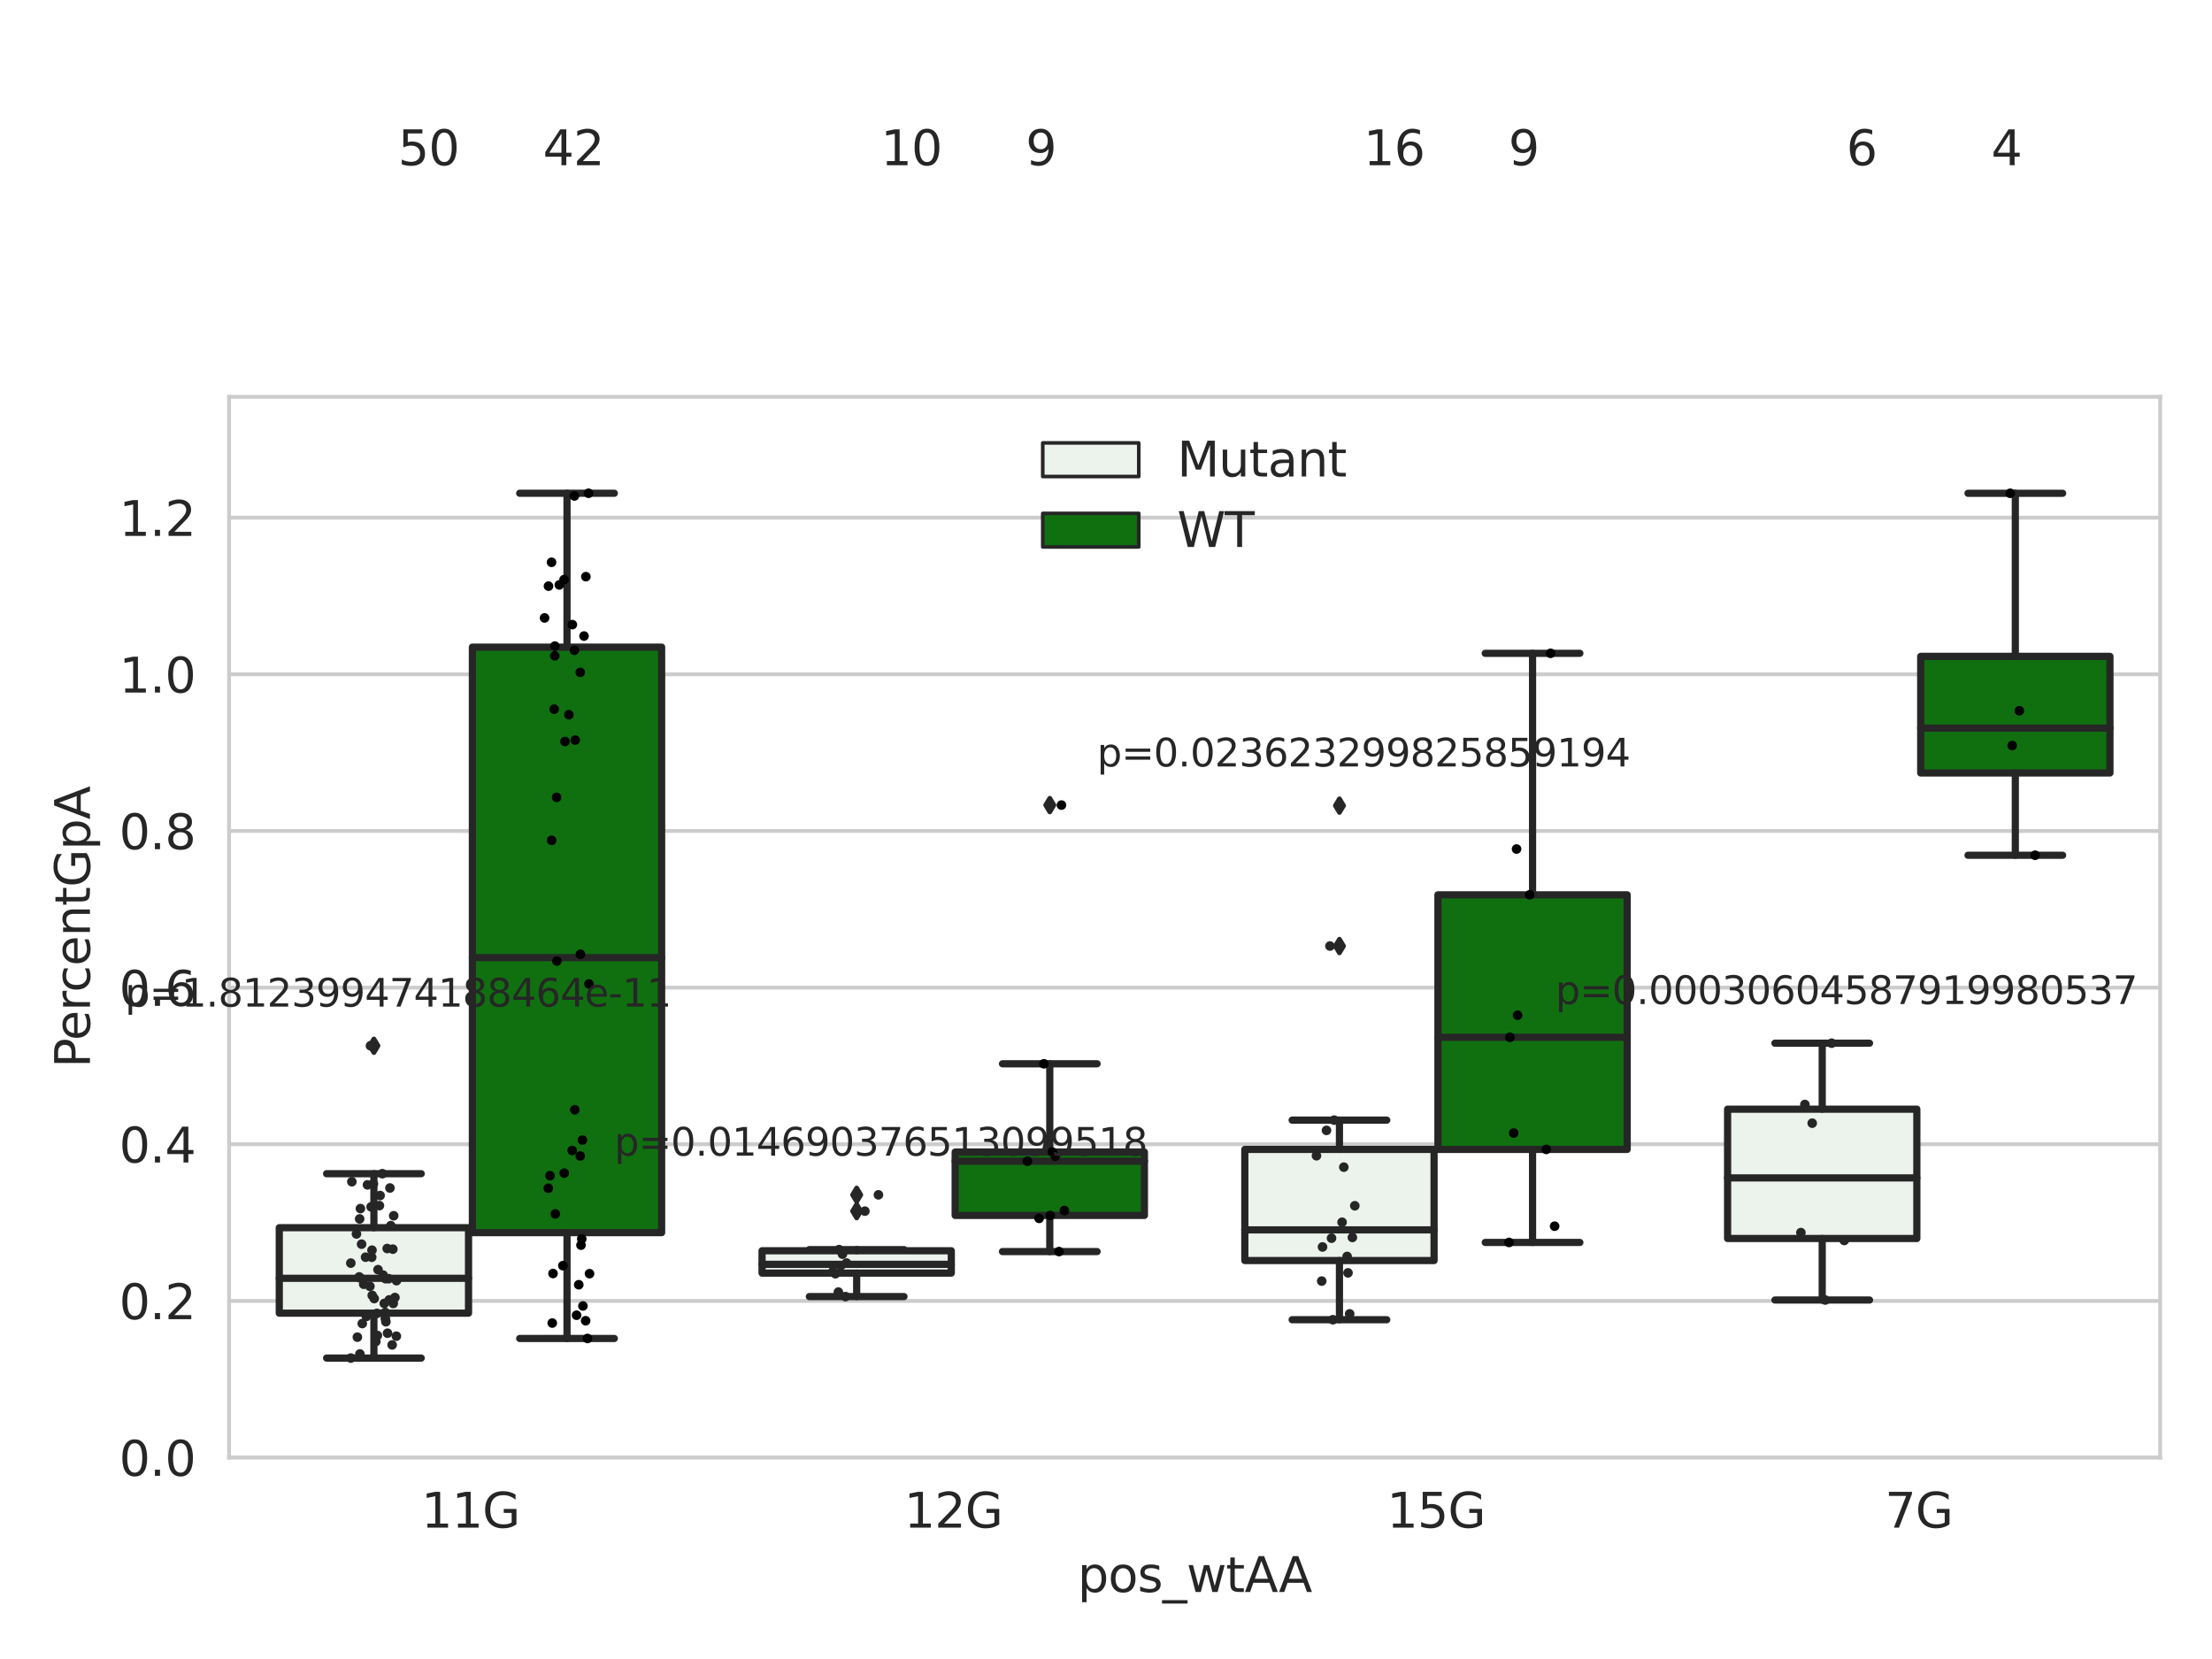 <?xml version="1.0" encoding="utf-8" standalone="no"?>
<!DOCTYPE svg PUBLIC "-//W3C//DTD SVG 1.1//EN"
  "http://www.w3.org/Graphics/SVG/1.1/DTD/svg11.dtd">
<svg xmlns:xlink="http://www.w3.org/1999/xlink" width="460.8pt" height="345.6pt" viewBox="0 0 460.8 345.6" xmlns="http://www.w3.org/2000/svg" version="1.1">
 <defs>
  <style type="text/css">*{stroke-linejoin: round; stroke-linecap: butt}</style>
 </defs>
 <g id="figure_1">
  <g id="patch_1">
   <path d="M 0 345.6 
L 460.8 345.6 
L 460.8 0 
L 0 0 
z
" style="fill: #ffffff"/>
  </g>
  <g id="axes_1">
   <g id="patch_2">
    <path d="M 47.72 303.64 
L 450 303.64 
L 450 82.667 
L 47.72 82.667 
z
" style="fill: #ffffff"/>
   </g>
   <g id="matplotlib.axis_1">
    <g id="xtick_1">
     <g id="text_1">
      <!-- 11G -->
      <g style="fill: #262626" transform="translate(87.768 318.238)scale(0.1 -0.1)">
       <defs>
        <path id="DejaVuSans-31" d="M 794 531 
L 1825 531 
L 1825 4091 
L 703 3866 
L 703 4441 
L 1819 4666 
L 2450 4666 
L 2450 531 
L 3481 531 
L 3481 0 
L 794 0 
L 794 531 
z
" transform="scale(0.016)"/>
        <path id="DejaVuSans-47" d="M 3809 666 
L 3809 1919 
L 2778 1919 
L 2778 2438 
L 4434 2438 
L 4434 434 
Q 4069 175 3628 42 
Q 3188 -91 2688 -91 
Q 1594 -91 976 548 
Q 359 1188 359 2328 
Q 359 3472 976 4111 
Q 1594 4750 2688 4750 
Q 3144 4750 3555 4637 
Q 3966 4525 4313 4306 
L 4313 3634 
Q 3963 3931 3569 4081 
Q 3175 4231 2741 4231 
Q 1884 4231 1454 3753 
Q 1025 3275 1025 2328 
Q 1025 1384 1454 906 
Q 1884 428 2741 428 
Q 3075 428 3337 486 
Q 3600 544 3809 666 
z
" transform="scale(0.016)"/>
       </defs>
       <use xlink:href="#DejaVuSans-31"/>
       <use xlink:href="#DejaVuSans-31" x="63.623"/>
       <use xlink:href="#DejaVuSans-47" x="127.246"/>
      </g>
     </g>
    </g>
    <g id="xtick_2">
     <g id="text_2">
      <!-- 12G -->
      <g style="fill: #262626" transform="translate(188.338 318.238)scale(0.1 -0.1)">
       <defs>
        <path id="DejaVuSans-32" d="M 1228 531 
L 3431 531 
L 3431 0 
L 469 0 
L 469 531 
Q 828 903 1448 1529 
Q 2069 2156 2228 2338 
Q 2531 2678 2651 2914 
Q 2772 3150 2772 3378 
Q 2772 3750 2511 3984 
Q 2250 4219 1831 4219 
Q 1534 4219 1204 4116 
Q 875 4013 500 3803 
L 500 4441 
Q 881 4594 1212 4672 
Q 1544 4750 1819 4750 
Q 2544 4750 2975 4387 
Q 3406 4025 3406 3419 
Q 3406 3131 3298 2873 
Q 3191 2616 2906 2266 
Q 2828 2175 2409 1742 
Q 1991 1309 1228 531 
z
" transform="scale(0.016)"/>
       </defs>
       <use xlink:href="#DejaVuSans-31"/>
       <use xlink:href="#DejaVuSans-32" x="63.623"/>
       <use xlink:href="#DejaVuSans-47" x="127.246"/>
      </g>
     </g>
    </g>
    <g id="xtick_3">
     <g id="text_3">
      <!-- 15G -->
      <g style="fill: #262626" transform="translate(288.908 318.238)scale(0.1 -0.1)">
       <defs>
        <path id="DejaVuSans-35" d="M 691 4666 
L 3169 4666 
L 3169 4134 
L 1269 4134 
L 1269 2991 
Q 1406 3038 1543 3061 
Q 1681 3084 1819 3084 
Q 2600 3084 3056 2656 
Q 3513 2228 3513 1497 
Q 3513 744 3044 326 
Q 2575 -91 1722 -91 
Q 1428 -91 1123 -41 
Q 819 9 494 109 
L 494 744 
Q 775 591 1075 516 
Q 1375 441 1709 441 
Q 2250 441 2565 725 
Q 2881 1009 2881 1497 
Q 2881 1984 2565 2268 
Q 2250 2553 1709 2553 
Q 1456 2553 1204 2497 
Q 953 2441 691 2322 
L 691 4666 
z
" transform="scale(0.016)"/>
       </defs>
       <use xlink:href="#DejaVuSans-31"/>
       <use xlink:href="#DejaVuSans-35" x="63.623"/>
       <use xlink:href="#DejaVuSans-47" x="127.246"/>
      </g>
     </g>
    </g>
    <g id="xtick_4">
     <g id="text_4">
      <!-- 7G -->
      <g style="fill: #262626" transform="translate(392.66 318.238)scale(0.1 -0.1)">
       <defs>
        <path id="DejaVuSans-37" d="M 525 4666 
L 3525 4666 
L 3525 4397 
L 1831 0 
L 1172 0 
L 2766 4134 
L 525 4134 
L 525 4666 
z
" transform="scale(0.016)"/>
       </defs>
       <use xlink:href="#DejaVuSans-37"/>
       <use xlink:href="#DejaVuSans-47" x="63.623"/>
      </g>
     </g>
    </g>
    <g id="text_5">
     <!-- pos_wtAA -->
     <g style="fill: #262626" transform="translate(224.494 331.638)scale(0.1 -0.1)">
      <defs>
       <path id="DejaVuSans-70" d="M 1159 525 
L 1159 -1331 
L 581 -1331 
L 581 3500 
L 1159 3500 
L 1159 2969 
Q 1341 3281 1617 3432 
Q 1894 3584 2278 3584 
Q 2916 3584 3314 3078 
Q 3713 2572 3713 1747 
Q 3713 922 3314 415 
Q 2916 -91 2278 -91 
Q 1894 -91 1617 61 
Q 1341 213 1159 525 
z
M 3116 1747 
Q 3116 2381 2855 2742 
Q 2594 3103 2138 3103 
Q 1681 3103 1420 2742 
Q 1159 2381 1159 1747 
Q 1159 1113 1420 752 
Q 1681 391 2138 391 
Q 2594 391 2855 752 
Q 3116 1113 3116 1747 
z
" transform="scale(0.016)"/>
       <path id="DejaVuSans-6f" d="M 1959 3097 
Q 1497 3097 1228 2736 
Q 959 2375 959 1747 
Q 959 1119 1226 758 
Q 1494 397 1959 397 
Q 2419 397 2687 759 
Q 2956 1122 2956 1747 
Q 2956 2369 2687 2733 
Q 2419 3097 1959 3097 
z
M 1959 3584 
Q 2709 3584 3137 3096 
Q 3566 2609 3566 1747 
Q 3566 888 3137 398 
Q 2709 -91 1959 -91 
Q 1206 -91 779 398 
Q 353 888 353 1747 
Q 353 2609 779 3096 
Q 1206 3584 1959 3584 
z
" transform="scale(0.016)"/>
       <path id="DejaVuSans-73" d="M 2834 3397 
L 2834 2853 
Q 2591 2978 2328 3040 
Q 2066 3103 1784 3103 
Q 1356 3103 1142 2972 
Q 928 2841 928 2578 
Q 928 2378 1081 2264 
Q 1234 2150 1697 2047 
L 1894 2003 
Q 2506 1872 2764 1633 
Q 3022 1394 3022 966 
Q 3022 478 2636 193 
Q 2250 -91 1575 -91 
Q 1294 -91 989 -36 
Q 684 19 347 128 
L 347 722 
Q 666 556 975 473 
Q 1284 391 1588 391 
Q 1994 391 2212 530 
Q 2431 669 2431 922 
Q 2431 1156 2273 1281 
Q 2116 1406 1581 1522 
L 1381 1569 
Q 847 1681 609 1914 
Q 372 2147 372 2553 
Q 372 3047 722 3315 
Q 1072 3584 1716 3584 
Q 2034 3584 2315 3537 
Q 2597 3491 2834 3397 
z
" transform="scale(0.016)"/>
       <path id="DejaVuSans-5f" d="M 3263 -1063 
L 3263 -1509 
L -63 -1509 
L -63 -1063 
L 3263 -1063 
z
" transform="scale(0.016)"/>
       <path id="DejaVuSans-77" d="M 269 3500 
L 844 3500 
L 1563 769 
L 2278 3500 
L 2956 3500 
L 3675 769 
L 4391 3500 
L 4966 3500 
L 4050 0 
L 3372 0 
L 2619 2869 
L 1863 0 
L 1184 0 
L 269 3500 
z
" transform="scale(0.016)"/>
       <path id="DejaVuSans-74" d="M 1172 4494 
L 1172 3500 
L 2356 3500 
L 2356 3053 
L 1172 3053 
L 1172 1153 
Q 1172 725 1289 603 
Q 1406 481 1766 481 
L 2356 481 
L 2356 0 
L 1766 0 
Q 1100 0 847 248 
Q 594 497 594 1153 
L 594 3053 
L 172 3053 
L 172 3500 
L 594 3500 
L 594 4494 
L 1172 4494 
z
" transform="scale(0.016)"/>
       <path id="DejaVuSans-41" d="M 2188 4044 
L 1331 1722 
L 3047 1722 
L 2188 4044 
z
M 1831 4666 
L 2547 4666 
L 4325 0 
L 3669 0 
L 3244 1197 
L 1141 1197 
L 716 0 
L 50 0 
L 1831 4666 
z
" transform="scale(0.016)"/>
      </defs>
      <use xlink:href="#DejaVuSans-70"/>
      <use xlink:href="#DejaVuSans-6f" x="63.477"/>
      <use xlink:href="#DejaVuSans-73" x="124.658"/>
      <use xlink:href="#DejaVuSans-5f" x="176.758"/>
      <use xlink:href="#DejaVuSans-77" x="226.758"/>
      <use xlink:href="#DejaVuSans-74" x="308.545"/>
      <use xlink:href="#DejaVuSans-41" x="347.754"/>
      <use xlink:href="#DejaVuSans-41" x="418.912"/>
     </g>
    </g>
   </g>
   <g id="matplotlib.axis_2">
    <g id="ytick_1">
     <g id="line2d_1">
      <path d="M 47.72 303.64 
L 450 303.64 
" clip-path="url(#p56608b88d9)" style="fill: none; stroke: #cccccc; stroke-width: 0.8; stroke-linecap: round"/>
     </g>
     <g id="text_6">
      <!-- 0.0 -->
      <g style="fill: #262626" transform="translate(24.817 307.439)scale(0.1 -0.1)">
       <defs>
        <path id="DejaVuSans-30" d="M 2034 4250 
Q 1547 4250 1301 3770 
Q 1056 3291 1056 2328 
Q 1056 1369 1301 889 
Q 1547 409 2034 409 
Q 2525 409 2770 889 
Q 3016 1369 3016 2328 
Q 3016 3291 2770 3770 
Q 2525 4250 2034 4250 
z
M 2034 4750 
Q 2819 4750 3233 4129 
Q 3647 3509 3647 2328 
Q 3647 1150 3233 529 
Q 2819 -91 2034 -91 
Q 1250 -91 836 529 
Q 422 1150 422 2328 
Q 422 3509 836 4129 
Q 1250 4750 2034 4750 
z
" transform="scale(0.016)"/>
        <path id="DejaVuSans-2e" d="M 684 794 
L 1344 794 
L 1344 0 
L 684 0 
L 684 794 
z
" transform="scale(0.016)"/>
       </defs>
       <use xlink:href="#DejaVuSans-30"/>
       <use xlink:href="#DejaVuSans-2e" x="63.623"/>
       <use xlink:href="#DejaVuSans-30" x="95.41"/>
      </g>
     </g>
    </g>
    <g id="ytick_2">
     <g id="line2d_2">
      <path d="M 47.72 271.006 
L 450 271.006 
" clip-path="url(#p56608b88d9)" style="fill: none; stroke: #cccccc; stroke-width: 0.8; stroke-linecap: round"/>
     </g>
     <g id="text_7">
      <!-- 0.2 -->
      <g style="fill: #262626" transform="translate(24.817 274.806)scale(0.1 -0.1)">
       <use xlink:href="#DejaVuSans-30"/>
       <use xlink:href="#DejaVuSans-2e" x="63.623"/>
       <use xlink:href="#DejaVuSans-32" x="95.41"/>
      </g>
     </g>
    </g>
    <g id="ytick_3">
     <g id="line2d_3">
      <path d="M 47.72 238.373 
L 450 238.373 
" clip-path="url(#p56608b88d9)" style="fill: none; stroke: #cccccc; stroke-width: 0.8; stroke-linecap: round"/>
     </g>
     <g id="text_8">
      <!-- 0.4 -->
      <g style="fill: #262626" transform="translate(24.817 242.172)scale(0.1 -0.1)">
       <defs>
        <path id="DejaVuSans-34" d="M 2419 4116 
L 825 1625 
L 2419 1625 
L 2419 4116 
z
M 2253 4666 
L 3047 4666 
L 3047 1625 
L 3713 1625 
L 3713 1100 
L 3047 1100 
L 3047 0 
L 2419 0 
L 2419 1100 
L 313 1100 
L 313 1709 
L 2253 4666 
z
" transform="scale(0.016)"/>
       </defs>
       <use xlink:href="#DejaVuSans-30"/>
       <use xlink:href="#DejaVuSans-2e" x="63.623"/>
       <use xlink:href="#DejaVuSans-34" x="95.41"/>
      </g>
     </g>
    </g>
    <g id="ytick_4">
     <g id="line2d_4">
      <path d="M 47.72 205.739 
L 450 205.739 
" clip-path="url(#p56608b88d9)" style="fill: none; stroke: #cccccc; stroke-width: 0.8; stroke-linecap: round"/>
     </g>
     <g id="text_9">
      <!-- 0.6 -->
      <g style="fill: #262626" transform="translate(24.817 209.539)scale(0.1 -0.1)">
       <defs>
        <path id="DejaVuSans-36" d="M 2113 2584 
Q 1688 2584 1439 2293 
Q 1191 2003 1191 1497 
Q 1191 994 1439 701 
Q 1688 409 2113 409 
Q 2538 409 2786 701 
Q 3034 994 3034 1497 
Q 3034 2003 2786 2293 
Q 2538 2584 2113 2584 
z
M 3366 4563 
L 3366 3988 
Q 3128 4100 2886 4159 
Q 2644 4219 2406 4219 
Q 1781 4219 1451 3797 
Q 1122 3375 1075 2522 
Q 1259 2794 1537 2939 
Q 1816 3084 2150 3084 
Q 2853 3084 3261 2657 
Q 3669 2231 3669 1497 
Q 3669 778 3244 343 
Q 2819 -91 2113 -91 
Q 1303 -91 875 529 
Q 447 1150 447 2328 
Q 447 3434 972 4092 
Q 1497 4750 2381 4750 
Q 2619 4750 2861 4703 
Q 3103 4656 3366 4563 
z
" transform="scale(0.016)"/>
       </defs>
       <use xlink:href="#DejaVuSans-30"/>
       <use xlink:href="#DejaVuSans-2e" x="63.623"/>
       <use xlink:href="#DejaVuSans-36" x="95.41"/>
      </g>
     </g>
    </g>
    <g id="ytick_5">
     <g id="line2d_5">
      <path d="M 47.72 173.106 
L 450 173.106 
" clip-path="url(#p56608b88d9)" style="fill: none; stroke: #cccccc; stroke-width: 0.8; stroke-linecap: round"/>
     </g>
     <g id="text_10">
      <!-- 0.8 -->
      <g style="fill: #262626" transform="translate(24.817 176.905)scale(0.1 -0.1)">
       <defs>
        <path id="DejaVuSans-38" d="M 2034 2216 
Q 1584 2216 1326 1975 
Q 1069 1734 1069 1313 
Q 1069 891 1326 650 
Q 1584 409 2034 409 
Q 2484 409 2743 651 
Q 3003 894 3003 1313 
Q 3003 1734 2745 1975 
Q 2488 2216 2034 2216 
z
M 1403 2484 
Q 997 2584 770 2862 
Q 544 3141 544 3541 
Q 544 4100 942 4425 
Q 1341 4750 2034 4750 
Q 2731 4750 3128 4425 
Q 3525 4100 3525 3541 
Q 3525 3141 3298 2862 
Q 3072 2584 2669 2484 
Q 3125 2378 3379 2068 
Q 3634 1759 3634 1313 
Q 3634 634 3220 271 
Q 2806 -91 2034 -91 
Q 1263 -91 848 271 
Q 434 634 434 1313 
Q 434 1759 690 2068 
Q 947 2378 1403 2484 
z
M 1172 3481 
Q 1172 3119 1398 2916 
Q 1625 2713 2034 2713 
Q 2441 2713 2670 2916 
Q 2900 3119 2900 3481 
Q 2900 3844 2670 4047 
Q 2441 4250 2034 4250 
Q 1625 4250 1398 4047 
Q 1172 3844 1172 3481 
z
" transform="scale(0.016)"/>
       </defs>
       <use xlink:href="#DejaVuSans-30"/>
       <use xlink:href="#DejaVuSans-2e" x="63.623"/>
       <use xlink:href="#DejaVuSans-38" x="95.41"/>
      </g>
     </g>
    </g>
    <g id="ytick_6">
     <g id="line2d_6">
      <path d="M 47.72 140.472 
L 450 140.472 
" clip-path="url(#p56608b88d9)" style="fill: none; stroke: #cccccc; stroke-width: 0.8; stroke-linecap: round"/>
     </g>
     <g id="text_11">
      <!-- 1.0 -->
      <g style="fill: #262626" transform="translate(24.817 144.272)scale(0.1 -0.1)">
       <use xlink:href="#DejaVuSans-31"/>
       <use xlink:href="#DejaVuSans-2e" x="63.623"/>
       <use xlink:href="#DejaVuSans-30" x="95.41"/>
      </g>
     </g>
    </g>
    <g id="ytick_7">
     <g id="line2d_7">
      <path d="M 47.72 107.839 
L 450 107.839 
" clip-path="url(#p56608b88d9)" style="fill: none; stroke: #cccccc; stroke-width: 0.8; stroke-linecap: round"/>
     </g>
     <g id="text_12">
      <!-- 1.2 -->
      <g style="fill: #262626" transform="translate(24.817 111.638)scale(0.1 -0.1)">
       <use xlink:href="#DejaVuSans-31"/>
       <use xlink:href="#DejaVuSans-2e" x="63.623"/>
       <use xlink:href="#DejaVuSans-32" x="95.41"/>
      </g>
     </g>
    </g>
    <g id="text_13">
     <!-- PercentGpA -->
     <g style="fill: #262626" transform="translate(18.737 222.43)rotate(-90)scale(0.1 -0.1)">
      <defs>
       <path id="DejaVuSans-50" d="M 1259 4147 
L 1259 2394 
L 2053 2394 
Q 2494 2394 2734 2622 
Q 2975 2850 2975 3272 
Q 2975 3691 2734 3919 
Q 2494 4147 2053 4147 
L 1259 4147 
z
M 628 4666 
L 2053 4666 
Q 2838 4666 3239 4311 
Q 3641 3956 3641 3272 
Q 3641 2581 3239 2228 
Q 2838 1875 2053 1875 
L 1259 1875 
L 1259 0 
L 628 0 
L 628 4666 
z
" transform="scale(0.016)"/>
       <path id="DejaVuSans-65" d="M 3597 1894 
L 3597 1613 
L 953 1613 
Q 991 1019 1311 708 
Q 1631 397 2203 397 
Q 2534 397 2845 478 
Q 3156 559 3463 722 
L 3463 178 
Q 3153 47 2828 -22 
Q 2503 -91 2169 -91 
Q 1331 -91 842 396 
Q 353 884 353 1716 
Q 353 2575 817 3079 
Q 1281 3584 2069 3584 
Q 2775 3584 3186 3129 
Q 3597 2675 3597 1894 
z
M 3022 2063 
Q 3016 2534 2758 2815 
Q 2500 3097 2075 3097 
Q 1594 3097 1305 2825 
Q 1016 2553 972 2059 
L 3022 2063 
z
" transform="scale(0.016)"/>
       <path id="DejaVuSans-72" d="M 2631 2963 
Q 2534 3019 2420 3045 
Q 2306 3072 2169 3072 
Q 1681 3072 1420 2755 
Q 1159 2438 1159 1844 
L 1159 0 
L 581 0 
L 581 3500 
L 1159 3500 
L 1159 2956 
Q 1341 3275 1631 3429 
Q 1922 3584 2338 3584 
Q 2397 3584 2469 3576 
Q 2541 3569 2628 3553 
L 2631 2963 
z
" transform="scale(0.016)"/>
       <path id="DejaVuSans-63" d="M 3122 3366 
L 3122 2828 
Q 2878 2963 2633 3030 
Q 2388 3097 2138 3097 
Q 1578 3097 1268 2742 
Q 959 2388 959 1747 
Q 959 1106 1268 751 
Q 1578 397 2138 397 
Q 2388 397 2633 464 
Q 2878 531 3122 666 
L 3122 134 
Q 2881 22 2623 -34 
Q 2366 -91 2075 -91 
Q 1284 -91 818 406 
Q 353 903 353 1747 
Q 353 2603 823 3093 
Q 1294 3584 2113 3584 
Q 2378 3584 2631 3529 
Q 2884 3475 3122 3366 
z
" transform="scale(0.016)"/>
       <path id="DejaVuSans-6e" d="M 3513 2113 
L 3513 0 
L 2938 0 
L 2938 2094 
Q 2938 2591 2744 2837 
Q 2550 3084 2163 3084 
Q 1697 3084 1428 2787 
Q 1159 2491 1159 1978 
L 1159 0 
L 581 0 
L 581 3500 
L 1159 3500 
L 1159 2956 
Q 1366 3272 1645 3428 
Q 1925 3584 2291 3584 
Q 2894 3584 3203 3211 
Q 3513 2838 3513 2113 
z
" transform="scale(0.016)"/>
      </defs>
      <use xlink:href="#DejaVuSans-50"/>
      <use xlink:href="#DejaVuSans-65" x="56.678"/>
      <use xlink:href="#DejaVuSans-72" x="118.201"/>
      <use xlink:href="#DejaVuSans-63" x="157.064"/>
      <use xlink:href="#DejaVuSans-65" x="212.045"/>
      <use xlink:href="#DejaVuSans-6e" x="273.568"/>
      <use xlink:href="#DejaVuSans-74" x="336.947"/>
      <use xlink:href="#DejaVuSans-47" x="376.156"/>
      <use xlink:href="#DejaVuSans-70" x="453.646"/>
      <use xlink:href="#DejaVuSans-41" x="517.123"/>
     </g>
    </g>
   </g>
   <g id="patch_3">
    <path d="M 58.179 273.555 
L 97.603 273.555 
L 97.603 255.753 
L 58.179 255.753 
L 58.179 273.555 
z
" clip-path="url(#p56608b88d9)" style="fill: #ecf2ec; stroke: #262626; stroke-width: 1.5; stroke-linejoin: miter"/>
   </g>
   <g id="patch_4">
    <path d="M 98.407 256.779 
L 137.831 256.779 
L 137.831 134.807 
L 98.407 134.807 
L 98.407 256.779 
z
" clip-path="url(#p56608b88d9)" style="fill: #107010; stroke: #262626; stroke-width: 1.5; stroke-linejoin: miter"/>
   </g>
   <g id="patch_5">
    <path d="M 158.749 265.209 
L 198.173 265.209 
L 198.173 260.552 
L 158.749 260.552 
L 158.749 265.209 
z
" clip-path="url(#p56608b88d9)" style="fill: #ecf2ec; stroke: #262626; stroke-width: 1.5; stroke-linejoin: miter"/>
   </g>
   <g id="patch_6">
    <path d="M 198.977 253.195 
L 238.401 253.195 
L 238.401 239.991 
L 198.977 239.991 
L 198.977 253.195 
z
" clip-path="url(#p56608b88d9)" style="fill: #107010; stroke: #262626; stroke-width: 1.5; stroke-linejoin: miter"/>
   </g>
   <g id="patch_7">
    <path d="M 259.319 262.597 
L 298.743 262.597 
L 298.743 239.44 
L 259.319 239.44 
L 259.319 262.597 
z
" clip-path="url(#p56608b88d9)" style="fill: #ecf2ec; stroke: #262626; stroke-width: 1.5; stroke-linejoin: miter"/>
   </g>
   <g id="patch_8">
    <path d="M 299.547 239.44 
L 338.971 239.44 
L 338.971 186.405 
L 299.547 186.405 
L 299.547 239.44 
z
" clip-path="url(#p56608b88d9)" style="fill: #107010; stroke: #262626; stroke-width: 1.5; stroke-linejoin: miter"/>
   </g>
   <g id="patch_9">
    <path d="M 359.889 258.004 
L 399.313 258.004 
L 399.313 231.059 
L 359.889 231.059 
L 359.889 258.004 
z
" clip-path="url(#p56608b88d9)" style="fill: #ecf2ec; stroke: #262626; stroke-width: 1.5; stroke-linejoin: miter"/>
   </g>
   <g id="patch_10">
    <path d="M 400.117 161.024 
L 439.541 161.024 
L 439.541 136.735 
L 400.117 136.735 
L 400.117 161.024 
z
" clip-path="url(#p56608b88d9)" style="fill: #107010; stroke: #262626; stroke-width: 1.5; stroke-linejoin: miter"/>
   </g>
   <g id="patch_11">
    <path d="M 98.005 303.64 
L 98.005 303.64 
L 98.005 303.64 
L 98.005 303.64 
z
" clip-path="url(#p56608b88d9)" style="fill: #ecf2ec; stroke: #262626; stroke-width: 0.75; stroke-linejoin: miter"/>
   </g>
   <g id="patch_12">
    <path d="M 98.005 303.64 
L 98.005 303.64 
L 98.005 303.64 
L 98.005 303.64 
z
" clip-path="url(#p56608b88d9)" style="fill: #107010; stroke: #262626; stroke-width: 0.75; stroke-linejoin: miter"/>
   </g>
   <g id="PathCollection_1"/>
   <g id="PathCollection_2"/>
   <g id="line2d_8">
    <path d="M 77.891 273.555 
L 77.891 282.913 
" clip-path="url(#p56608b88d9)" style="fill: none; stroke: #262626; stroke-width: 1.5; stroke-linecap: round"/>
   </g>
   <g id="line2d_9">
    <path d="M 77.891 255.753 
L 77.891 244.504 
" clip-path="url(#p56608b88d9)" style="fill: none; stroke: #262626; stroke-width: 1.5; stroke-linecap: round"/>
   </g>
   <g id="line2d_10">
    <path d="M 68.035 282.913 
L 87.747 282.913 
" clip-path="url(#p56608b88d9)" style="fill: none; stroke: #262626; stroke-width: 1.5; stroke-linecap: round"/>
   </g>
   <g id="line2d_11">
    <path d="M 68.035 244.504 
L 87.747 244.504 
" clip-path="url(#p56608b88d9)" style="fill: none; stroke: #262626; stroke-width: 1.5; stroke-linecap: round"/>
   </g>
   <g id="line2d_12">
    <defs>
     <path id="m0b68b30d00" d="M -0 1.414 
L 0.849 0 
L 0 -1.414 
L -0.849 -0 
z
" style="stroke: #262626; stroke-linejoin: miter"/>
    </defs>
    <g clip-path="url(#p56608b88d9)">
     <use xlink:href="#m0b68b30d00" x="77.891" y="217.852" style="fill: #262626; stroke: #262626; stroke-linejoin: miter"/>
    </g>
   </g>
   <g id="line2d_13">
    <path d="M 118.119 256.779 
L 118.119 278.829 
" clip-path="url(#p56608b88d9)" style="fill: none; stroke: #262626; stroke-width: 1.5; stroke-linecap: round"/>
   </g>
   <g id="line2d_14">
    <path d="M 118.119 134.807 
L 118.119 102.755 
" clip-path="url(#p56608b88d9)" style="fill: none; stroke: #262626; stroke-width: 1.5; stroke-linecap: round"/>
   </g>
   <g id="line2d_15">
    <path d="M 108.263 278.829 
L 127.975 278.829 
" clip-path="url(#p56608b88d9)" style="fill: none; stroke: #262626; stroke-width: 1.5; stroke-linecap: round"/>
   </g>
   <g id="line2d_16">
    <path d="M 108.263 102.755 
L 127.975 102.755 
" clip-path="url(#p56608b88d9)" style="fill: none; stroke: #262626; stroke-width: 1.5; stroke-linecap: round"/>
   </g>
   <g id="line2d_17"/>
   <g id="line2d_18">
    <path d="M 178.461 265.209 
L 178.461 270.102 
" clip-path="url(#p56608b88d9)" style="fill: none; stroke: #262626; stroke-width: 1.5; stroke-linecap: round"/>
   </g>
   <g id="line2d_19">
    <path d="M 178.461 260.552 
L 178.461 260.316 
" clip-path="url(#p56608b88d9)" style="fill: none; stroke: #262626; stroke-width: 1.5; stroke-linecap: round"/>
   </g>
   <g id="line2d_20">
    <path d="M 168.605 270.102 
L 188.317 270.102 
" clip-path="url(#p56608b88d9)" style="fill: none; stroke: #262626; stroke-width: 1.5; stroke-linecap: round"/>
   </g>
   <g id="line2d_21">
    <path d="M 168.605 260.316 
L 188.317 260.316 
" clip-path="url(#p56608b88d9)" style="fill: none; stroke: #262626; stroke-width: 1.5; stroke-linecap: round"/>
   </g>
   <g id="line2d_22">
    <g clip-path="url(#p56608b88d9)">
     <use xlink:href="#m0b68b30d00" x="178.461" y="248.905" style="fill: #262626; stroke: #262626; stroke-linejoin: miter"/>
     <use xlink:href="#m0b68b30d00" x="178.461" y="252.302" style="fill: #262626; stroke: #262626; stroke-linejoin: miter"/>
    </g>
   </g>
   <g id="line2d_23">
    <path d="M 218.689 253.195 
L 218.689 260.725 
" clip-path="url(#p56608b88d9)" style="fill: none; stroke: #262626; stroke-width: 1.5; stroke-linecap: round"/>
   </g>
   <g id="line2d_24">
    <path d="M 218.689 239.991 
L 218.689 221.608 
" clip-path="url(#p56608b88d9)" style="fill: none; stroke: #262626; stroke-width: 1.5; stroke-linecap: round"/>
   </g>
   <g id="line2d_25">
    <path d="M 208.833 260.725 
L 228.545 260.725 
" clip-path="url(#p56608b88d9)" style="fill: none; stroke: #262626; stroke-width: 1.5; stroke-linecap: round"/>
   </g>
   <g id="line2d_26">
    <path d="M 208.833 221.608 
L 228.545 221.608 
" clip-path="url(#p56608b88d9)" style="fill: none; stroke: #262626; stroke-width: 1.5; stroke-linecap: round"/>
   </g>
   <g id="line2d_27">
    <g clip-path="url(#p56608b88d9)">
     <use xlink:href="#m0b68b30d00" x="218.689" y="167.713" style="fill: #262626; stroke: #262626; stroke-linejoin: miter"/>
    </g>
   </g>
   <g id="line2d_28">
    <path d="M 279.031 262.597 
L 279.031 274.924 
" clip-path="url(#p56608b88d9)" style="fill: none; stroke: #262626; stroke-width: 1.5; stroke-linecap: round"/>
   </g>
   <g id="line2d_29">
    <path d="M 279.031 239.44 
L 279.031 233.343 
" clip-path="url(#p56608b88d9)" style="fill: none; stroke: #262626; stroke-width: 1.5; stroke-linecap: round"/>
   </g>
   <g id="line2d_30">
    <path d="M 269.175 274.924 
L 288.887 274.924 
" clip-path="url(#p56608b88d9)" style="fill: none; stroke: #262626; stroke-width: 1.5; stroke-linecap: round"/>
   </g>
   <g id="line2d_31">
    <path d="M 269.175 233.343 
L 288.887 233.343 
" clip-path="url(#p56608b88d9)" style="fill: none; stroke: #262626; stroke-width: 1.5; stroke-linecap: round"/>
   </g>
   <g id="line2d_32">
    <g clip-path="url(#p56608b88d9)">
     <use xlink:href="#m0b68b30d00" x="279.031" y="167.825" style="fill: #262626; stroke: #262626; stroke-linejoin: miter"/>
     <use xlink:href="#m0b68b30d00" x="279.031" y="197.076" style="fill: #262626; stroke: #262626; stroke-linejoin: miter"/>
    </g>
   </g>
   <g id="line2d_33">
    <path d="M 319.259 239.44 
L 319.259 258.824 
" clip-path="url(#p56608b88d9)" style="fill: none; stroke: #262626; stroke-width: 1.5; stroke-linecap: round"/>
   </g>
   <g id="line2d_34">
    <path d="M 319.259 186.405 
L 319.259 136.097 
" clip-path="url(#p56608b88d9)" style="fill: none; stroke: #262626; stroke-width: 1.5; stroke-linecap: round"/>
   </g>
   <g id="line2d_35">
    <path d="M 309.403 258.824 
L 329.115 258.824 
" clip-path="url(#p56608b88d9)" style="fill: none; stroke: #262626; stroke-width: 1.5; stroke-linecap: round"/>
   </g>
   <g id="line2d_36">
    <path d="M 309.403 136.097 
L 329.115 136.097 
" clip-path="url(#p56608b88d9)" style="fill: none; stroke: #262626; stroke-width: 1.5; stroke-linecap: round"/>
   </g>
   <g id="line2d_37"/>
   <g id="line2d_38">
    <path d="M 379.601 258.004 
L 379.601 270.818 
" clip-path="url(#p56608b88d9)" style="fill: none; stroke: #262626; stroke-width: 1.5; stroke-linecap: round"/>
   </g>
   <g id="line2d_39">
    <path d="M 379.601 231.059 
L 379.601 217.317 
" clip-path="url(#p56608b88d9)" style="fill: none; stroke: #262626; stroke-width: 1.5; stroke-linecap: round"/>
   </g>
   <g id="line2d_40">
    <path d="M 369.745 270.818 
L 389.457 270.818 
" clip-path="url(#p56608b88d9)" style="fill: none; stroke: #262626; stroke-width: 1.5; stroke-linecap: round"/>
   </g>
   <g id="line2d_41">
    <path d="M 369.745 217.317 
L 389.457 217.317 
" clip-path="url(#p56608b88d9)" style="fill: none; stroke: #262626; stroke-width: 1.5; stroke-linecap: round"/>
   </g>
   <g id="line2d_42"/>
   <g id="line2d_43">
    <path d="M 419.829 161.024 
L 419.829 178.162 
" clip-path="url(#p56608b88d9)" style="fill: none; stroke: #262626; stroke-width: 1.5; stroke-linecap: round"/>
   </g>
   <g id="line2d_44">
    <path d="M 419.829 136.735 
L 419.829 102.762 
" clip-path="url(#p56608b88d9)" style="fill: none; stroke: #262626; stroke-width: 1.5; stroke-linecap: round"/>
   </g>
   <g id="line2d_45">
    <path d="M 409.973 178.162 
L 429.685 178.162 
" clip-path="url(#p56608b88d9)" style="fill: none; stroke: #262626; stroke-width: 1.5; stroke-linecap: round"/>
   </g>
   <g id="line2d_46">
    <path d="M 409.973 102.762 
L 429.685 102.762 
" clip-path="url(#p56608b88d9)" style="fill: none; stroke: #262626; stroke-width: 1.5; stroke-linecap: round"/>
   </g>
   <g id="line2d_47"/>
   <g id="line2d_48">
    <path d="M 58.179 266.291 
L 97.603 266.291 
" clip-path="url(#p56608b88d9)" style="fill: none; stroke: #262626; stroke-width: 1.5; stroke-linecap: round"/>
   </g>
   <g id="line2d_49">
    <path d="M 98.407 199.494 
L 137.831 199.494 
" clip-path="url(#p56608b88d9)" style="fill: none; stroke: #262626; stroke-width: 1.5; stroke-linecap: round"/>
   </g>
   <g id="line2d_50">
    <path d="M 158.749 263.386 
L 198.173 263.386 
" clip-path="url(#p56608b88d9)" style="fill: none; stroke: #262626; stroke-width: 1.5; stroke-linecap: round"/>
   </g>
   <g id="line2d_51">
    <path d="M 198.977 241.901 
L 238.401 241.901 
" clip-path="url(#p56608b88d9)" style="fill: none; stroke: #262626; stroke-width: 1.5; stroke-linecap: round"/>
   </g>
   <g id="line2d_52">
    <path d="M 259.319 256.2 
L 298.743 256.2 
" clip-path="url(#p56608b88d9)" style="fill: none; stroke: #262626; stroke-width: 1.5; stroke-linecap: round"/>
   </g>
   <g id="line2d_53">
    <path d="M 299.547 216.087 
L 338.971 216.087 
" clip-path="url(#p56608b88d9)" style="fill: none; stroke: #262626; stroke-width: 1.5; stroke-linecap: round"/>
   </g>
   <g id="line2d_54">
    <path d="M 359.889 245.377 
L 399.313 245.377 
" clip-path="url(#p56608b88d9)" style="fill: none; stroke: #262626; stroke-width: 1.5; stroke-linecap: round"/>
   </g>
   <g id="line2d_55">
    <path d="M 400.117 151.685 
L 439.541 151.685 
" clip-path="url(#p56608b88d9)" style="fill: none; stroke: #262626; stroke-width: 1.5; stroke-linecap: round"/>
   </g>
   <g id="patch_13">
    <path d="M 47.72 303.64 
L 47.72 82.667 
" style="fill: none; stroke: #cccccc; stroke-width: 0.8; stroke-linejoin: miter; stroke-linecap: square"/>
   </g>
   <g id="patch_14">
    <path d="M 450 303.64 
L 450 82.667 
" style="fill: none; stroke: #cccccc; stroke-width: 0.8; stroke-linejoin: miter; stroke-linecap: square"/>
   </g>
   <g id="patch_15">
    <path d="M 47.72 303.64 
L 450 303.64 
" style="fill: none; stroke: #cccccc; stroke-width: 0.8; stroke-linejoin: miter; stroke-linecap: square"/>
   </g>
   <g id="patch_16">
    <path d="M 47.72 82.667 
L 450 82.667 
" style="fill: none; stroke: #cccccc; stroke-width: 0.8; stroke-linejoin: miter; stroke-linecap: square"/>
   </g>
   <g id="PathCollection_3">
    <defs>
     <path id="C0_0_ab3b8ed13f" d="M 0 1 
C 0.265 1 0.52 0.895 0.707 0.707 
C 0.895 0.52 1 0.265 1 -0 
C 1 -0.265 0.895 -0.52 0.707 -0.707 
C 0.52 -0.895 0.265 -1 0 -1 
C -0.265 -1 -0.52 -0.895 -0.707 -0.707 
C -0.895 -0.52 -1 -0.265 -1 0 
C -1 0.265 -0.895 0.52 -0.707 0.707 
C -0.52 0.895 -0.265 1 0 1 
z
"/>
    </defs>
    <g clip-path="url(#p56608b88d9)">
     <use xlink:href="#C0_0_ab3b8ed13f" x="78.616" y="278.208" style="fill: #262626"/>
    </g>
    <g clip-path="url(#p56608b88d9)">
     <use xlink:href="#C0_0_ab3b8ed13f" x="81.92" y="271.526" style="fill: #262626"/>
    </g>
    <g clip-path="url(#p56608b88d9)">
     <use xlink:href="#C0_0_ab3b8ed13f" x="75.081" y="251.769" style="fill: #262626"/>
    </g>
    <g clip-path="url(#p56608b88d9)">
     <use xlink:href="#C0_0_ab3b8ed13f" x="81.406" y="255.321" style="fill: #262626"/>
    </g>
    <g clip-path="url(#p56608b88d9)">
     <use xlink:href="#C0_0_ab3b8ed13f" x="79.041" y="251.152" style="fill: #262626"/>
    </g>
    <g clip-path="url(#p56608b88d9)">
     <use xlink:href="#C0_0_ab3b8ed13f" x="74.921" y="253.922" style="fill: #262626"/>
    </g>
    <g clip-path="url(#p56608b88d9)">
     <use xlink:href="#C0_0_ab3b8ed13f" x="77.174" y="217.852" style="fill: #262626"/>
    </g>
    <g clip-path="url(#p56608b88d9)">
     <use xlink:href="#C0_0_ab3b8ed13f" x="78.299" y="279.462" style="fill: #262626"/>
    </g>
    <g clip-path="url(#p56608b88d9)">
     <use xlink:href="#C0_0_ab3b8ed13f" x="81.232" y="247.48" style="fill: #262626"/>
    </g>
    <g clip-path="url(#p56608b88d9)">
     <use xlink:href="#C0_0_ab3b8ed13f" x="82.015" y="253.266" style="fill: #262626"/>
    </g>
    <g clip-path="url(#p56608b88d9)">
     <use xlink:href="#C0_0_ab3b8ed13f" x="77.792" y="246.605" style="fill: #262626"/>
    </g>
    <g clip-path="url(#p56608b88d9)">
     <use xlink:href="#C0_0_ab3b8ed13f" x="79.812" y="265.624" style="fill: #262626"/>
    </g>
    <g clip-path="url(#p56608b88d9)">
     <use xlink:href="#C0_0_ab3b8ed13f" x="77.057" y="267.964" style="fill: #262626"/>
    </g>
    <g clip-path="url(#p56608b88d9)">
     <use xlink:href="#C0_0_ab3b8ed13f" x="76.154" y="261.896" style="fill: #262626"/>
    </g>
    <g clip-path="url(#p56608b88d9)">
     <use xlink:href="#C0_0_ab3b8ed13f" x="80.658" y="260.088" style="fill: #262626"/>
    </g>
    <g clip-path="url(#p56608b88d9)">
     <use xlink:href="#C0_0_ab3b8ed13f" x="74.259" y="257.052" style="fill: #262626"/>
    </g>
    <g clip-path="url(#p56608b88d9)">
     <use xlink:href="#C0_0_ab3b8ed13f" x="79.186" y="249.049" style="fill: #262626"/>
    </g>
    <g clip-path="url(#p56608b88d9)">
     <use xlink:href="#C0_0_ab3b8ed13f" x="74.976" y="282.058" style="fill: #262626"/>
    </g>
    <g clip-path="url(#p56608b88d9)">
     <use xlink:href="#C0_0_ab3b8ed13f" x="74.447" y="278.555" style="fill: #262626"/>
    </g>
    <g clip-path="url(#p56608b88d9)">
     <use xlink:href="#C0_0_ab3b8ed13f" x="75.016" y="266.206" style="fill: #262626"/>
    </g>
    <g clip-path="url(#p56608b88d9)">
     <use xlink:href="#C0_0_ab3b8ed13f" x="73.082" y="282.913" style="fill: #262626"/>
    </g>
    <g clip-path="url(#p56608b88d9)">
     <use xlink:href="#C0_0_ab3b8ed13f" x="75.324" y="259.184" style="fill: #262626"/>
    </g>
    <g clip-path="url(#p56608b88d9)">
     <use xlink:href="#C0_0_ab3b8ed13f" x="80.39" y="275.345" style="fill: #262626"/>
    </g>
    <g clip-path="url(#p56608b88d9)">
     <use xlink:href="#C0_0_ab3b8ed13f" x="82.274" y="270.297" style="fill: #262626"/>
    </g>
    <g clip-path="url(#p56608b88d9)">
     <use xlink:href="#C0_0_ab3b8ed13f" x="82.595" y="266.787" style="fill: #262626"/>
    </g>
    <g clip-path="url(#p56608b88d9)">
     <use xlink:href="#C0_0_ab3b8ed13f" x="77.543" y="269.852" style="fill: #262626"/>
    </g>
    <g clip-path="url(#p56608b88d9)">
     <use xlink:href="#C0_0_ab3b8ed13f" x="73.082" y="263.13" style="fill: #262626"/>
    </g>
    <g clip-path="url(#p56608b88d9)">
     <use xlink:href="#C0_0_ab3b8ed13f" x="80.261" y="273.417" style="fill: #262626"/>
    </g>
    <g clip-path="url(#p56608b88d9)">
     <use xlink:href="#C0_0_ab3b8ed13f" x="80.979" y="266.375" style="fill: #262626"/>
    </g>
    <g clip-path="url(#p56608b88d9)">
     <use xlink:href="#C0_0_ab3b8ed13f" x="80.321" y="266.376" style="fill: #262626"/>
    </g>
    <g clip-path="url(#p56608b88d9)">
     <use xlink:href="#C0_0_ab3b8ed13f" x="77.433" y="261.91" style="fill: #262626"/>
    </g>
    <g clip-path="url(#p56608b88d9)">
     <use xlink:href="#C0_0_ab3b8ed13f" x="81.689" y="280.172" style="fill: #262626"/>
    </g>
    <g clip-path="url(#p56608b88d9)">
     <use xlink:href="#C0_0_ab3b8ed13f" x="81.083" y="270.787" style="fill: #262626"/>
    </g>
    <g clip-path="url(#p56608b88d9)">
     <use xlink:href="#C0_0_ab3b8ed13f" x="79.653" y="244.504" style="fill: #262626"/>
    </g>
    <g clip-path="url(#p56608b88d9)">
     <use xlink:href="#C0_0_ab3b8ed13f" x="80.273" y="274.658" style="fill: #262626"/>
    </g>
    <g clip-path="url(#p56608b88d9)">
     <use xlink:href="#C0_0_ab3b8ed13f" x="82.569" y="278.351" style="fill: #262626"/>
    </g>
    <g clip-path="url(#p56608b88d9)">
     <use xlink:href="#C0_0_ab3b8ed13f" x="77.31" y="251.406" style="fill: #262626"/>
    </g>
    <g clip-path="url(#p56608b88d9)">
     <use xlink:href="#C0_0_ab3b8ed13f" x="80.73" y="277.728" style="fill: #262626"/>
    </g>
    <g clip-path="url(#p56608b88d9)">
     <use xlink:href="#C0_0_ab3b8ed13f" x="78.512" y="273.601" style="fill: #262626"/>
    </g>
    <g clip-path="url(#p56608b88d9)">
     <use xlink:href="#C0_0_ab3b8ed13f" x="78.749" y="264.494" style="fill: #262626"/>
    </g>
    <g clip-path="url(#p56608b88d9)">
     <use xlink:href="#C0_0_ab3b8ed13f" x="73.298" y="246.174" style="fill: #262626"/>
    </g>
    <g clip-path="url(#p56608b88d9)">
     <use xlink:href="#C0_0_ab3b8ed13f" x="76.55" y="246.828" style="fill: #262626"/>
    </g>
    <g clip-path="url(#p56608b88d9)">
     <use xlink:href="#C0_0_ab3b8ed13f" x="80.054" y="271.53" style="fill: #262626"/>
    </g>
    <g clip-path="url(#p56608b88d9)">
     <use xlink:href="#C0_0_ab3b8ed13f" x="76.325" y="274.24" style="fill: #262626"/>
    </g>
    <g clip-path="url(#p56608b88d9)">
     <use xlink:href="#C0_0_ab3b8ed13f" x="75.77" y="267.536" style="fill: #262626"/>
    </g>
    <g clip-path="url(#p56608b88d9)">
     <use xlink:href="#C0_0_ab3b8ed13f" x="74.828" y="266.003" style="fill: #262626"/>
    </g>
    <g clip-path="url(#p56608b88d9)">
     <use xlink:href="#C0_0_ab3b8ed13f" x="75.469" y="275.722" style="fill: #262626"/>
    </g>
    <g clip-path="url(#p56608b88d9)">
     <use xlink:href="#C0_0_ab3b8ed13f" x="77.956" y="270.514" style="fill: #262626"/>
    </g>
    <g clip-path="url(#p56608b88d9)">
     <use xlink:href="#C0_0_ab3b8ed13f" x="77.493" y="260.436" style="fill: #262626"/>
    </g>
    <g clip-path="url(#p56608b88d9)">
     <use xlink:href="#C0_0_ab3b8ed13f" x="81.837" y="260.219" style="fill: #262626"/>
    </g>
   </g>
   <g id="PathCollection_4">
    <defs>
     <path id="C1_0_eb41118824" d="M 0 1 
C 0.265 1 0.52 0.895 0.707 0.707 
C 0.895 0.52 1 0.265 1 -0 
C 1 -0.265 0.895 -0.52 0.707 -0.707 
C 0.52 -0.895 0.265 -1 0 -1 
C -0.265 -1 -0.52 -0.895 -0.707 -0.707 
C -0.895 -0.52 -1 -0.265 -1 0 
C -1 0.265 -0.895 0.52 -0.707 0.707 
C -0.52 0.895 -0.265 1 0 1 
z
"/>
    </defs>
    <g clip-path="url(#p56608b88d9)">
     <use xlink:href="#C1_0_eb41118824" x="118.51" y="148.882"/>
    </g>
    <g clip-path="url(#p56608b88d9)">
     <use xlink:href="#C1_0_eb41118824" x="114.895" y="117.135"/>
    </g>
    <g clip-path="url(#p56608b88d9)">
     <use xlink:href="#C1_0_eb41118824" x="117.503" y="120.749"/>
    </g>
    <g clip-path="url(#p56608b88d9)">
     <use xlink:href="#C1_0_eb41118824" x="119.653" y="103.314"/>
    </g>
    <g clip-path="url(#p56608b88d9)">
     <use xlink:href="#C1_0_eb41118824" x="116.521" y="121.848"/>
    </g>
    <g clip-path="url(#p56608b88d9)">
     <use xlink:href="#C1_0_eb41118824" x="119.231" y="130.122"/>
    </g>
    <g clip-path="url(#p56608b88d9)">
     <use xlink:href="#C1_0_eb41118824" x="119.653" y="135.464"/>
    </g>
    <g clip-path="url(#p56608b88d9)">
     <use xlink:href="#C1_0_eb41118824" x="121.662" y="132.501"/>
    </g>
    <g clip-path="url(#p56608b88d9)">
     <use xlink:href="#C1_0_eb41118824" x="114.916" y="175.055"/>
    </g>
    <g clip-path="url(#p56608b88d9)">
     <use xlink:href="#C1_0_eb41118824" x="114.264" y="122.104"/>
    </g>
    <g clip-path="url(#p56608b88d9)">
     <use xlink:href="#C1_0_eb41118824" x="120.111" y="273.987"/>
    </g>
    <g clip-path="url(#p56608b88d9)">
     <use xlink:href="#C1_0_eb41118824" x="115.596" y="134.588"/>
    </g>
    <g clip-path="url(#p56608b88d9)">
     <use xlink:href="#C1_0_eb41118824" x="117.696" y="154.458"/>
    </g>
    <g clip-path="url(#p56608b88d9)">
     <use xlink:href="#C1_0_eb41118824" x="121.192" y="258.08"/>
    </g>
    <g clip-path="url(#p56608b88d9)">
     <use xlink:href="#C1_0_eb41118824" x="120.567" y="267.634"/>
    </g>
    <g clip-path="url(#p56608b88d9)">
     <use xlink:href="#C1_0_eb41118824" x="121.333" y="237.502"/>
    </g>
    <g clip-path="url(#p56608b88d9)">
     <use xlink:href="#C1_0_eb41118824" x="113.445" y="128.727"/>
    </g>
    <g clip-path="url(#p56608b88d9)">
     <use xlink:href="#C1_0_eb41118824" x="122.603" y="102.755"/>
    </g>
    <g clip-path="url(#p56608b88d9)">
     <use xlink:href="#C1_0_eb41118824" x="117.536" y="244.387"/>
    </g>
    <g clip-path="url(#p56608b88d9)">
     <use xlink:href="#C1_0_eb41118824" x="115.684" y="252.879"/>
    </g>
    <g clip-path="url(#p56608b88d9)">
     <use xlink:href="#C1_0_eb41118824" x="115.569" y="136.629"/>
    </g>
    <g clip-path="url(#p56608b88d9)">
     <use xlink:href="#C1_0_eb41118824" x="120.869" y="240.81"/>
    </g>
    <g clip-path="url(#p56608b88d9)">
     <use xlink:href="#C1_0_eb41118824" x="121.032" y="259.388"/>
    </g>
    <g clip-path="url(#p56608b88d9)">
     <use xlink:href="#C1_0_eb41118824" x="121.433" y="272.053"/>
    </g>
    <g clip-path="url(#p56608b88d9)">
     <use xlink:href="#C1_0_eb41118824" x="122.001" y="275.135"/>
    </g>
    <g clip-path="url(#p56608b88d9)">
     <use xlink:href="#C1_0_eb41118824" x="115.451" y="147.734"/>
    </g>
    <g clip-path="url(#p56608b88d9)">
     <use xlink:href="#C1_0_eb41118824" x="115.045" y="275.614"/>
    </g>
    <g clip-path="url(#p56608b88d9)">
     <use xlink:href="#C1_0_eb41118824" x="119.735" y="231.187"/>
    </g>
    <g clip-path="url(#p56608b88d9)">
     <use xlink:href="#C1_0_eb41118824" x="114.584" y="244.921"/>
    </g>
    <g clip-path="url(#p56608b88d9)">
     <use xlink:href="#C1_0_eb41118824" x="119.205" y="239.667"/>
    </g>
    <g clip-path="url(#p56608b88d9)">
     <use xlink:href="#C1_0_eb41118824" x="120.885" y="140.059"/>
    </g>
    <g clip-path="url(#p56608b88d9)">
     <use xlink:href="#C1_0_eb41118824" x="122.391" y="278.829"/>
    </g>
    <g clip-path="url(#p56608b88d9)">
     <use xlink:href="#C1_0_eb41118824" x="120.914" y="198.793"/>
    </g>
    <g clip-path="url(#p56608b88d9)">
     <use xlink:href="#C1_0_eb41118824" x="115.957" y="166.109"/>
    </g>
    <g clip-path="url(#p56608b88d9)">
     <use xlink:href="#C1_0_eb41118824" x="122.692" y="204.977"/>
    </g>
    <g clip-path="url(#p56608b88d9)">
     <use xlink:href="#C1_0_eb41118824" x="119.827" y="154.181"/>
    </g>
    <g clip-path="url(#p56608b88d9)">
     <use xlink:href="#C1_0_eb41118824" x="116.011" y="200.195"/>
    </g>
    <g clip-path="url(#p56608b88d9)">
     <use xlink:href="#C1_0_eb41118824" x="122.808" y="265.332"/>
    </g>
    <g clip-path="url(#p56608b88d9)">
     <use xlink:href="#C1_0_eb41118824" x="122.051" y="120.126"/>
    </g>
    <g clip-path="url(#p56608b88d9)">
     <use xlink:href="#C1_0_eb41118824" x="115.203" y="265.293"/>
    </g>
    <g clip-path="url(#p56608b88d9)">
     <use xlink:href="#C1_0_eb41118824" x="114.224" y="247.537"/>
    </g>
    <g clip-path="url(#p56608b88d9)">
     <use xlink:href="#C1_0_eb41118824" x="117.26" y="263.657"/>
    </g>
   </g>
   <g id="PathCollection_5">
    <defs>
     <path id="C2_0_73a8fec017" d="M 0 1 
C 0.265 1 0.52 0.895 0.707 0.707 
C 0.895 0.52 1 0.265 1 -0 
C 1 -0.265 0.895 -0.52 0.707 -0.707 
C 0.52 -0.895 0.265 -1 0 -1 
C -0.265 -1 -0.52 -0.895 -0.707 -0.707 
C -0.895 -0.52 -1 -0.265 -1 0 
C -1 0.265 -0.895 0.52 -0.707 0.707 
C -0.52 0.895 -0.265 1 0 1 
z
"/>
    </defs>
    <g clip-path="url(#p56608b88d9)">
     <use xlink:href="#C2_0_73a8fec017" x="174.649" y="269.164" style="fill: #262626"/>
    </g>
    <g clip-path="url(#p56608b88d9)">
     <use xlink:href="#C2_0_73a8fec017" x="182.996" y="248.905" style="fill: #262626"/>
    </g>
    <g clip-path="url(#p56608b88d9)">
     <use xlink:href="#C2_0_73a8fec017" x="174.799" y="260.316" style="fill: #262626"/>
    </g>
    <g clip-path="url(#p56608b88d9)">
     <use xlink:href="#C2_0_73a8fec017" x="176.126" y="270.102" style="fill: #262626"/>
    </g>
    <g clip-path="url(#p56608b88d9)">
     <use xlink:href="#C2_0_73a8fec017" x="173.546" y="264.816" style="fill: #262626"/>
    </g>
    <g clip-path="url(#p56608b88d9)">
     <use xlink:href="#C2_0_73a8fec017" x="175.5" y="261.26" style="fill: #262626"/>
    </g>
    <g clip-path="url(#p56608b88d9)">
     <use xlink:href="#C2_0_73a8fec017" x="180.173" y="252.302" style="fill: #262626"/>
    </g>
    <g clip-path="url(#p56608b88d9)">
     <use xlink:href="#C2_0_73a8fec017" x="176.345" y="263.116" style="fill: #262626"/>
    </g>
    <g clip-path="url(#p56608b88d9)">
     <use xlink:href="#C2_0_73a8fec017" x="175.163" y="263.656" style="fill: #262626"/>
    </g>
    <g clip-path="url(#p56608b88d9)">
     <use xlink:href="#C2_0_73a8fec017" x="174.027" y="265.341" style="fill: #262626"/>
    </g>
   </g>
   <g id="PathCollection_6">
    <defs>
     <path id="C3_0_2ff3b2fdac" d="M 0 1 
C 0.265 1 0.52 0.895 0.707 0.707 
C 0.895 0.52 1 0.265 1 -0 
C 1 -0.265 0.895 -0.52 0.707 -0.707 
C 0.52 -0.895 0.265 -1 0 -1 
C -0.265 -1 -0.52 -0.895 -0.707 -0.707 
C -0.895 -0.52 -1 -0.265 -1 0 
C -1 0.265 -0.895 0.52 -0.707 0.707 
C -0.52 0.895 -0.265 1 0 1 
z
"/>
    </defs>
    <g clip-path="url(#p56608b88d9)">
     <use xlink:href="#C3_0_2ff3b2fdac" x="221.122" y="167.713"/>
    </g>
    <g clip-path="url(#p56608b88d9)">
     <use xlink:href="#C3_0_2ff3b2fdac" x="218.788" y="253.195"/>
    </g>
    <g clip-path="url(#p56608b88d9)">
     <use xlink:href="#C3_0_2ff3b2fdac" x="217.462" y="221.608"/>
    </g>
    <g clip-path="url(#p56608b88d9)">
     <use xlink:href="#C3_0_2ff3b2fdac" x="219.826" y="240.857"/>
    </g>
    <g clip-path="url(#p56608b88d9)">
     <use xlink:href="#C3_0_2ff3b2fdac" x="220.617" y="260.725"/>
    </g>
    <g clip-path="url(#p56608b88d9)">
     <use xlink:href="#C3_0_2ff3b2fdac" x="214.036" y="241.901"/>
    </g>
    <g clip-path="url(#p56608b88d9)">
     <use xlink:href="#C3_0_2ff3b2fdac" x="219.214" y="239.991"/>
    </g>
    <g clip-path="url(#p56608b88d9)">
     <use xlink:href="#C3_0_2ff3b2fdac" x="216.467" y="253.806"/>
    </g>
    <g clip-path="url(#p56608b88d9)">
     <use xlink:href="#C3_0_2ff3b2fdac" x="221.73" y="252.171"/>
    </g>
   </g>
   <g id="PathCollection_7">
    <defs>
     <path id="C4_0_c6410aa516" d="M 0 1 
C 0.265 1 0.52 0.895 0.707 0.707 
C 0.895 0.52 1 0.265 1 -0 
C 1 -0.265 0.895 -0.52 0.707 -0.707 
C 0.52 -0.895 0.265 -1 0 -1 
C -0.265 -1 -0.52 -0.895 -0.707 -0.707 
C -0.895 -0.52 -1 -0.265 -1 0 
C -1 0.265 -0.895 0.52 -0.707 0.707 
C -0.52 0.895 -0.265 1 0 1 
z
"/>
    </defs>
    <g clip-path="url(#p56608b88d9)">
     <use xlink:href="#C4_0_c6410aa516" x="279.943" y="243.139" style="fill: #262626"/>
    </g>
    <g clip-path="url(#p56608b88d9)">
     <use xlink:href="#C4_0_c6410aa516" x="277.662" y="274.924" style="fill: #262626"/>
    </g>
    <g clip-path="url(#p56608b88d9)">
     <use xlink:href="#C4_0_c6410aa516" x="274.246" y="240.761" style="fill: #262626"/>
    </g>
    <g clip-path="url(#p56608b88d9)">
     <use xlink:href="#C4_0_c6410aa516" x="277.934" y="233.343" style="fill: #262626"/>
    </g>
    <g clip-path="url(#p56608b88d9)">
     <use xlink:href="#C4_0_c6410aa516" x="281.157" y="273.701" style="fill: #262626"/>
    </g>
    <g clip-path="url(#p56608b88d9)">
     <use xlink:href="#C4_0_c6410aa516" x="278.982" y="167.825" style="fill: #262626"/>
    </g>
    <g clip-path="url(#p56608b88d9)">
     <use xlink:href="#C4_0_c6410aa516" x="281.727" y="257.783" style="fill: #262626"/>
    </g>
    <g clip-path="url(#p56608b88d9)">
     <use xlink:href="#C4_0_c6410aa516" x="277.382" y="257.935" style="fill: #262626"/>
    </g>
    <g clip-path="url(#p56608b88d9)">
     <use xlink:href="#C4_0_c6410aa516" x="280.813" y="265.162" style="fill: #262626"/>
    </g>
    <g clip-path="url(#p56608b88d9)">
     <use xlink:href="#C4_0_c6410aa516" x="279.582" y="254.617" style="fill: #262626"/>
    </g>
    <g clip-path="url(#p56608b88d9)">
     <use xlink:href="#C4_0_c6410aa516" x="276.332" y="235.479" style="fill: #262626"/>
    </g>
    <g clip-path="url(#p56608b88d9)">
     <use xlink:href="#C4_0_c6410aa516" x="282.233" y="251.183" style="fill: #262626"/>
    </g>
    <g clip-path="url(#p56608b88d9)">
     <use xlink:href="#C4_0_c6410aa516" x="277.057" y="197.076" style="fill: #262626"/>
    </g>
    <g clip-path="url(#p56608b88d9)">
     <use xlink:href="#C4_0_c6410aa516" x="275.505" y="259.763" style="fill: #262626"/>
    </g>
    <g clip-path="url(#p56608b88d9)">
     <use xlink:href="#C4_0_c6410aa516" x="280.631" y="261.741" style="fill: #262626"/>
    </g>
    <g clip-path="url(#p56608b88d9)">
     <use xlink:href="#C4_0_c6410aa516" x="275.342" y="266.873" style="fill: #262626"/>
    </g>
   </g>
   <g id="PathCollection_8">
    <defs>
     <path id="C5_0_8b69e737bf" d="M 0 1 
C 0.265 1 0.52 0.895 0.707 0.707 
C 0.895 0.52 1 0.265 1 -0 
C 1 -0.265 0.895 -0.52 0.707 -0.707 
C 0.52 -0.895 0.265 -1 0 -1 
C -0.265 -1 -0.52 -0.895 -0.707 -0.707 
C -0.895 -0.52 -1 -0.265 -1 0 
C -1 0.265 -0.895 0.52 -0.707 0.707 
C -0.52 0.895 -0.265 1 0 1 
z
"/>
    </defs>
    <g clip-path="url(#p56608b88d9)">
     <use xlink:href="#C5_0_8b69e737bf" x="318.658" y="186.405"/>
    </g>
    <g clip-path="url(#p56608b88d9)">
     <use xlink:href="#C5_0_8b69e737bf" x="315.927" y="176.865"/>
    </g>
    <g clip-path="url(#p56608b88d9)">
     <use xlink:href="#C5_0_8b69e737bf" x="322.113" y="239.44"/>
    </g>
    <g clip-path="url(#p56608b88d9)">
     <use xlink:href="#C5_0_8b69e737bf" x="314.545" y="216.087"/>
    </g>
    <g clip-path="url(#p56608b88d9)">
     <use xlink:href="#C5_0_8b69e737bf" x="316.144" y="211.489"/>
    </g>
    <g clip-path="url(#p56608b88d9)">
     <use xlink:href="#C5_0_8b69e737bf" x="314.359" y="258.824"/>
    </g>
    <g clip-path="url(#p56608b88d9)">
     <use xlink:href="#C5_0_8b69e737bf" x="315.325" y="236.032"/>
    </g>
    <g clip-path="url(#p56608b88d9)">
     <use xlink:href="#C5_0_8b69e737bf" x="323.017" y="136.097"/>
    </g>
    <g clip-path="url(#p56608b88d9)">
     <use xlink:href="#C5_0_8b69e737bf" x="323.858" y="255.437"/>
    </g>
   </g>
   <g id="PathCollection_9">
    <defs>
     <path id="C6_0_f749a7209c" d="M 0 1 
C 0.265 1 0.52 0.895 0.707 0.707 
C 0.895 0.52 1 0.265 1 -0 
C 1 -0.265 0.895 -0.52 0.707 -0.707 
C 0.52 -0.895 0.265 -1 0 -1 
C -0.265 -1 -0.52 -0.895 -0.707 -0.707 
C -0.895 -0.52 -1 -0.265 -1 0 
C -1 0.265 -0.895 0.52 -0.707 0.707 
C -0.52 0.895 -0.265 1 0 1 
z
"/>
    </defs>
    <g clip-path="url(#p56608b88d9)">
     <use xlink:href="#C6_0_f749a7209c" x="377.518" y="233.979" style="fill: #262626"/>
    </g>
    <g clip-path="url(#p56608b88d9)">
     <use xlink:href="#C6_0_f749a7209c" x="380.228" y="270.818" style="fill: #262626"/>
    </g>
    <g clip-path="url(#p56608b88d9)">
     <use xlink:href="#C6_0_f749a7209c" x="381.563" y="217.317" style="fill: #262626"/>
    </g>
    <g clip-path="url(#p56608b88d9)">
     <use xlink:href="#C6_0_f749a7209c" x="375.16" y="256.774" style="fill: #262626"/>
    </g>
    <g clip-path="url(#p56608b88d9)">
     <use xlink:href="#C6_0_f749a7209c" x="375.992" y="230.085" style="fill: #262626"/>
    </g>
    <g clip-path="url(#p56608b88d9)">
     <use xlink:href="#C6_0_f749a7209c" x="384.192" y="258.414" style="fill: #262626"/>
    </g>
   </g>
   <g id="PathCollection_10">
    <defs>
     <path id="C7_0_4c18d41c64" d="M 0 1 
C 0.265 1 0.52 0.895 0.707 0.707 
C 0.895 0.52 1 0.265 1 -0 
C 1 -0.265 0.895 -0.52 0.707 -0.707 
C 0.52 -0.895 0.265 -1 0 -1 
C -0.265 -1 -0.52 -0.895 -0.707 -0.707 
C -0.895 -0.52 -1 -0.265 -1 0 
C -1 0.265 -0.895 0.52 -0.707 0.707 
C -0.52 0.895 -0.265 1 0 1 
z
"/>
    </defs>
    <g clip-path="url(#p56608b88d9)">
     <use xlink:href="#C7_0_4c18d41c64" x="419.185" y="155.311"/>
    </g>
    <g clip-path="url(#p56608b88d9)">
     <use xlink:href="#C7_0_4c18d41c64" x="423.95" y="178.162"/>
    </g>
    <g clip-path="url(#p56608b88d9)">
     <use xlink:href="#C7_0_4c18d41c64" x="418.764" y="102.762"/>
    </g>
    <g clip-path="url(#p56608b88d9)">
     <use xlink:href="#C7_0_4c18d41c64" x="420.667" y="148.059"/>
    </g>
   </g>
   <g id="text_14">
    <!-- 50 -->
    <g style="fill: #262626" transform="translate(82.919 34.413)scale(0.1 -0.1)">
     <use xlink:href="#DejaVuSans-35"/>
     <use xlink:href="#DejaVuSans-30" x="63.623"/>
    </g>
   </g>
   <g id="text_15">
    <!-- p=1.812399474188464e-11 -->
    <g style="fill: #262626" transform="translate(26.043 209.693)scale(0.08 -0.08)">
     <defs>
      <path id="DejaVuSans-3d" d="M 678 2906 
L 4684 2906 
L 4684 2381 
L 678 2381 
L 678 2906 
z
M 678 1631 
L 4684 1631 
L 4684 1100 
L 678 1100 
L 678 1631 
z
" transform="scale(0.016)"/>
      <path id="DejaVuSans-33" d="M 2597 2516 
Q 3050 2419 3304 2112 
Q 3559 1806 3559 1356 
Q 3559 666 3084 287 
Q 2609 -91 1734 -91 
Q 1441 -91 1130 -33 
Q 819 25 488 141 
L 488 750 
Q 750 597 1062 519 
Q 1375 441 1716 441 
Q 2309 441 2620 675 
Q 2931 909 2931 1356 
Q 2931 1769 2642 2001 
Q 2353 2234 1838 2234 
L 1294 2234 
L 1294 2753 
L 1863 2753 
Q 2328 2753 2575 2939 
Q 2822 3125 2822 3475 
Q 2822 3834 2567 4026 
Q 2313 4219 1838 4219 
Q 1578 4219 1281 4162 
Q 984 4106 628 3988 
L 628 4550 
Q 988 4650 1302 4700 
Q 1616 4750 1894 4750 
Q 2613 4750 3031 4423 
Q 3450 4097 3450 3541 
Q 3450 3153 3228 2886 
Q 3006 2619 2597 2516 
z
" transform="scale(0.016)"/>
      <path id="DejaVuSans-39" d="M 703 97 
L 703 672 
Q 941 559 1184 500 
Q 1428 441 1663 441 
Q 2288 441 2617 861 
Q 2947 1281 2994 2138 
Q 2813 1869 2534 1725 
Q 2256 1581 1919 1581 
Q 1219 1581 811 2004 
Q 403 2428 403 3163 
Q 403 3881 828 4315 
Q 1253 4750 1959 4750 
Q 2769 4750 3195 4129 
Q 3622 3509 3622 2328 
Q 3622 1225 3098 567 
Q 2575 -91 1691 -91 
Q 1453 -91 1209 -44 
Q 966 3 703 97 
z
M 1959 2075 
Q 2384 2075 2632 2365 
Q 2881 2656 2881 3163 
Q 2881 3666 2632 3958 
Q 2384 4250 1959 4250 
Q 1534 4250 1286 3958 
Q 1038 3666 1038 3163 
Q 1038 2656 1286 2365 
Q 1534 2075 1959 2075 
z
" transform="scale(0.016)"/>
      <path id="DejaVuSans-2d" d="M 313 2009 
L 1997 2009 
L 1997 1497 
L 313 1497 
L 313 2009 
z
" transform="scale(0.016)"/>
     </defs>
     <use xlink:href="#DejaVuSans-70"/>
     <use xlink:href="#DejaVuSans-3d" x="63.477"/>
     <use xlink:href="#DejaVuSans-31" x="147.266"/>
     <use xlink:href="#DejaVuSans-2e" x="210.889"/>
     <use xlink:href="#DejaVuSans-38" x="242.676"/>
     <use xlink:href="#DejaVuSans-31" x="306.299"/>
     <use xlink:href="#DejaVuSans-32" x="369.922"/>
     <use xlink:href="#DejaVuSans-33" x="433.545"/>
     <use xlink:href="#DejaVuSans-39" x="497.168"/>
     <use xlink:href="#DejaVuSans-39" x="560.791"/>
     <use xlink:href="#DejaVuSans-34" x="624.414"/>
     <use xlink:href="#DejaVuSans-37" x="688.037"/>
     <use xlink:href="#DejaVuSans-34" x="751.66"/>
     <use xlink:href="#DejaVuSans-31" x="815.283"/>
     <use xlink:href="#DejaVuSans-38" x="878.906"/>
     <use xlink:href="#DejaVuSans-38" x="942.529"/>
     <use xlink:href="#DejaVuSans-34" x="1006.152"/>
     <use xlink:href="#DejaVuSans-36" x="1069.775"/>
     <use xlink:href="#DejaVuSans-34" x="1133.398"/>
     <use xlink:href="#DejaVuSans-65" x="1197.021"/>
     <use xlink:href="#DejaVuSans-2d" x="1258.545"/>
     <use xlink:href="#DejaVuSans-31" x="1294.629"/>
     <use xlink:href="#DejaVuSans-31" x="1358.252"/>
    </g>
   </g>
   <g id="text_16">
    <!-- 42 -->
    <g style="fill: #262626" transform="translate(113.091 34.413)scale(0.1 -0.1)">
     <use xlink:href="#DejaVuSans-34"/>
     <use xlink:href="#DejaVuSans-32" x="63.623"/>
    </g>
   </g>
   <g id="text_17">
    <!-- 10 -->
    <g style="fill: #262626" transform="translate(183.489 34.413)scale(0.1 -0.1)">
     <use xlink:href="#DejaVuSans-31"/>
     <use xlink:href="#DejaVuSans-30" x="63.623"/>
    </g>
   </g>
   <g id="text_18">
    <!-- p=0.014690376513099518 -->
    <g style="fill: #262626" transform="translate(127.972 240.746)scale(0.08 -0.08)">
     <use xlink:href="#DejaVuSans-70"/>
     <use xlink:href="#DejaVuSans-3d" x="63.477"/>
     <use xlink:href="#DejaVuSans-30" x="147.266"/>
     <use xlink:href="#DejaVuSans-2e" x="210.889"/>
     <use xlink:href="#DejaVuSans-30" x="242.676"/>
     <use xlink:href="#DejaVuSans-31" x="306.299"/>
     <use xlink:href="#DejaVuSans-34" x="369.922"/>
     <use xlink:href="#DejaVuSans-36" x="433.545"/>
     <use xlink:href="#DejaVuSans-39" x="497.168"/>
     <use xlink:href="#DejaVuSans-30" x="560.791"/>
     <use xlink:href="#DejaVuSans-33" x="624.414"/>
     <use xlink:href="#DejaVuSans-37" x="688.037"/>
     <use xlink:href="#DejaVuSans-36" x="751.66"/>
     <use xlink:href="#DejaVuSans-35" x="815.283"/>
     <use xlink:href="#DejaVuSans-31" x="878.906"/>
     <use xlink:href="#DejaVuSans-33" x="942.529"/>
     <use xlink:href="#DejaVuSans-30" x="1006.152"/>
     <use xlink:href="#DejaVuSans-39" x="1069.775"/>
     <use xlink:href="#DejaVuSans-39" x="1133.398"/>
     <use xlink:href="#DejaVuSans-35" x="1197.021"/>
     <use xlink:href="#DejaVuSans-31" x="1260.645"/>
     <use xlink:href="#DejaVuSans-38" x="1324.268"/>
    </g>
   </g>
   <g id="text_19">
    <!-- 9 -->
    <g style="fill: #262626" transform="translate(213.661 34.413)scale(0.1 -0.1)">
     <use xlink:href="#DejaVuSans-39"/>
    </g>
   </g>
   <g id="text_20">
    <!-- 16 -->
    <g style="fill: #262626" transform="translate(284.06 34.413)scale(0.1 -0.1)">
     <use xlink:href="#DejaVuSans-31"/>
     <use xlink:href="#DejaVuSans-36" x="63.623"/>
    </g>
   </g>
   <g id="text_21">
    <!-- p=0.023623299825859194 -->
    <g style="fill: #262626" transform="translate(228.542 159.666)scale(0.08 -0.08)">
     <use xlink:href="#DejaVuSans-70"/>
     <use xlink:href="#DejaVuSans-3d" x="63.477"/>
     <use xlink:href="#DejaVuSans-30" x="147.266"/>
     <use xlink:href="#DejaVuSans-2e" x="210.889"/>
     <use xlink:href="#DejaVuSans-30" x="242.676"/>
     <use xlink:href="#DejaVuSans-32" x="306.299"/>
     <use xlink:href="#DejaVuSans-33" x="369.922"/>
     <use xlink:href="#DejaVuSans-36" x="433.545"/>
     <use xlink:href="#DejaVuSans-32" x="497.168"/>
     <use xlink:href="#DejaVuSans-33" x="560.791"/>
     <use xlink:href="#DejaVuSans-32" x="624.414"/>
     <use xlink:href="#DejaVuSans-39" x="688.037"/>
     <use xlink:href="#DejaVuSans-39" x="751.66"/>
     <use xlink:href="#DejaVuSans-38" x="815.283"/>
     <use xlink:href="#DejaVuSans-32" x="878.906"/>
     <use xlink:href="#DejaVuSans-35" x="942.529"/>
     <use xlink:href="#DejaVuSans-38" x="1006.152"/>
     <use xlink:href="#DejaVuSans-35" x="1069.775"/>
     <use xlink:href="#DejaVuSans-39" x="1133.398"/>
     <use xlink:href="#DejaVuSans-31" x="1197.021"/>
     <use xlink:href="#DejaVuSans-39" x="1260.645"/>
     <use xlink:href="#DejaVuSans-34" x="1324.268"/>
    </g>
   </g>
   <g id="text_22">
    <!-- 9 -->
    <g style="fill: #262626" transform="translate(314.231 34.413)scale(0.1 -0.1)">
     <use xlink:href="#DejaVuSans-39"/>
    </g>
   </g>
   <g id="text_23">
    <!-- 6 -->
    <g style="fill: #262626" transform="translate(384.63 34.413)scale(0.1 -0.1)">
     <use xlink:href="#DejaVuSans-36"/>
    </g>
   </g>
   <g id="text_24">
    <!-- p=0.00030604587919980537 -->
    <g style="fill: #262626" transform="translate(324.022 209.159)scale(0.08 -0.08)">
     <use xlink:href="#DejaVuSans-70"/>
     <use xlink:href="#DejaVuSans-3d" x="63.477"/>
     <use xlink:href="#DejaVuSans-30" x="147.266"/>
     <use xlink:href="#DejaVuSans-2e" x="210.889"/>
     <use xlink:href="#DejaVuSans-30" x="242.676"/>
     <use xlink:href="#DejaVuSans-30" x="306.299"/>
     <use xlink:href="#DejaVuSans-30" x="369.922"/>
     <use xlink:href="#DejaVuSans-33" x="433.545"/>
     <use xlink:href="#DejaVuSans-30" x="497.168"/>
     <use xlink:href="#DejaVuSans-36" x="560.791"/>
     <use xlink:href="#DejaVuSans-30" x="624.414"/>
     <use xlink:href="#DejaVuSans-34" x="688.037"/>
     <use xlink:href="#DejaVuSans-35" x="751.66"/>
     <use xlink:href="#DejaVuSans-38" x="815.283"/>
     <use xlink:href="#DejaVuSans-37" x="878.906"/>
     <use xlink:href="#DejaVuSans-39" x="942.529"/>
     <use xlink:href="#DejaVuSans-31" x="1006.152"/>
     <use xlink:href="#DejaVuSans-39" x="1069.775"/>
     <use xlink:href="#DejaVuSans-39" x="1133.398"/>
     <use xlink:href="#DejaVuSans-38" x="1197.021"/>
     <use xlink:href="#DejaVuSans-30" x="1260.645"/>
     <use xlink:href="#DejaVuSans-35" x="1324.268"/>
     <use xlink:href="#DejaVuSans-33" x="1387.891"/>
     <use xlink:href="#DejaVuSans-37" x="1451.514"/>
    </g>
   </g>
   <g id="text_25">
    <!-- 4 -->
    <g style="fill: #262626" transform="translate(414.8 34.413)scale(0.1 -0.1)">
     <use xlink:href="#DejaVuSans-34"/>
    </g>
   </g>
   <g id="legend_1">
    <g id="patch_17">
     <path d="M 217.224 99.265 
L 237.224 99.265 
L 237.224 92.265 
L 217.224 92.265 
z
" style="fill: #ecf2ec; stroke: #262626; stroke-width: 0.75; stroke-linejoin: miter"/>
    </g>
    <g id="text_26">
     <!-- Mutant -->
     <g style="fill: #262626" transform="translate(245.224 99.265)scale(0.1 -0.1)">
      <defs>
       <path id="DejaVuSans-4d" d="M 628 4666 
L 1569 4666 
L 2759 1491 
L 3956 4666 
L 4897 4666 
L 4897 0 
L 4281 0 
L 4281 4097 
L 3078 897 
L 2444 897 
L 1241 4097 
L 1241 0 
L 628 0 
L 628 4666 
z
" transform="scale(0.016)"/>
       <path id="DejaVuSans-75" d="M 544 1381 
L 544 3500 
L 1119 3500 
L 1119 1403 
Q 1119 906 1312 657 
Q 1506 409 1894 409 
Q 2359 409 2629 706 
Q 2900 1003 2900 1516 
L 2900 3500 
L 3475 3500 
L 3475 0 
L 2900 0 
L 2900 538 
Q 2691 219 2414 64 
Q 2138 -91 1772 -91 
Q 1169 -91 856 284 
Q 544 659 544 1381 
z
M 1991 3584 
L 1991 3584 
z
" transform="scale(0.016)"/>
       <path id="DejaVuSans-61" d="M 2194 1759 
Q 1497 1759 1228 1600 
Q 959 1441 959 1056 
Q 959 750 1161 570 
Q 1363 391 1709 391 
Q 2188 391 2477 730 
Q 2766 1069 2766 1631 
L 2766 1759 
L 2194 1759 
z
M 3341 1997 
L 3341 0 
L 2766 0 
L 2766 531 
Q 2569 213 2275 61 
Q 1981 -91 1556 -91 
Q 1019 -91 701 211 
Q 384 513 384 1019 
Q 384 1609 779 1909 
Q 1175 2209 1959 2209 
L 2766 2209 
L 2766 2266 
Q 2766 2663 2505 2880 
Q 2244 3097 1772 3097 
Q 1472 3097 1187 3025 
Q 903 2953 641 2809 
L 641 3341 
Q 956 3463 1253 3523 
Q 1550 3584 1831 3584 
Q 2591 3584 2966 3190 
Q 3341 2797 3341 1997 
z
" transform="scale(0.016)"/>
      </defs>
      <use xlink:href="#DejaVuSans-4d"/>
      <use xlink:href="#DejaVuSans-75" x="86.279"/>
      <use xlink:href="#DejaVuSans-74" x="149.658"/>
      <use xlink:href="#DejaVuSans-61" x="188.867"/>
      <use xlink:href="#DejaVuSans-6e" x="250.146"/>
      <use xlink:href="#DejaVuSans-74" x="313.525"/>
     </g>
    </g>
    <g id="patch_18">
     <path d="M 217.224 113.943 
L 237.224 113.943 
L 237.224 106.943 
L 217.224 106.943 
z
" style="fill: #107010; stroke: #262626; stroke-width: 0.75; stroke-linejoin: miter"/>
    </g>
    <g id="text_27">
     <!-- WT -->
     <g style="fill: #262626" transform="translate(245.224 113.943)scale(0.1 -0.1)">
      <defs>
       <path id="DejaVuSans-57" d="M 213 4666 
L 850 4666 
L 1831 722 
L 2809 4666 
L 3519 4666 
L 4500 722 
L 5478 4666 
L 6119 4666 
L 4947 0 
L 4153 0 
L 3169 4050 
L 2175 0 
L 1381 0 
L 213 4666 
z
" transform="scale(0.016)"/>
       <path id="DejaVuSans-54" d="M -19 4666 
L 3928 4666 
L 3928 4134 
L 2272 4134 
L 2272 0 
L 1638 0 
L 1638 4134 
L -19 4134 
L -19 4666 
z
" transform="scale(0.016)"/>
      </defs>
      <use xlink:href="#DejaVuSans-57"/>
      <use xlink:href="#DejaVuSans-54" x="98.877"/>
     </g>
    </g>
   </g>
  </g>
 </g>
 <defs>
  <clipPath id="p56608b88d9">
   <rect x="47.72" y="82.667" width="402.28" height="220.973"/>
  </clipPath>
 </defs>
</svg>
